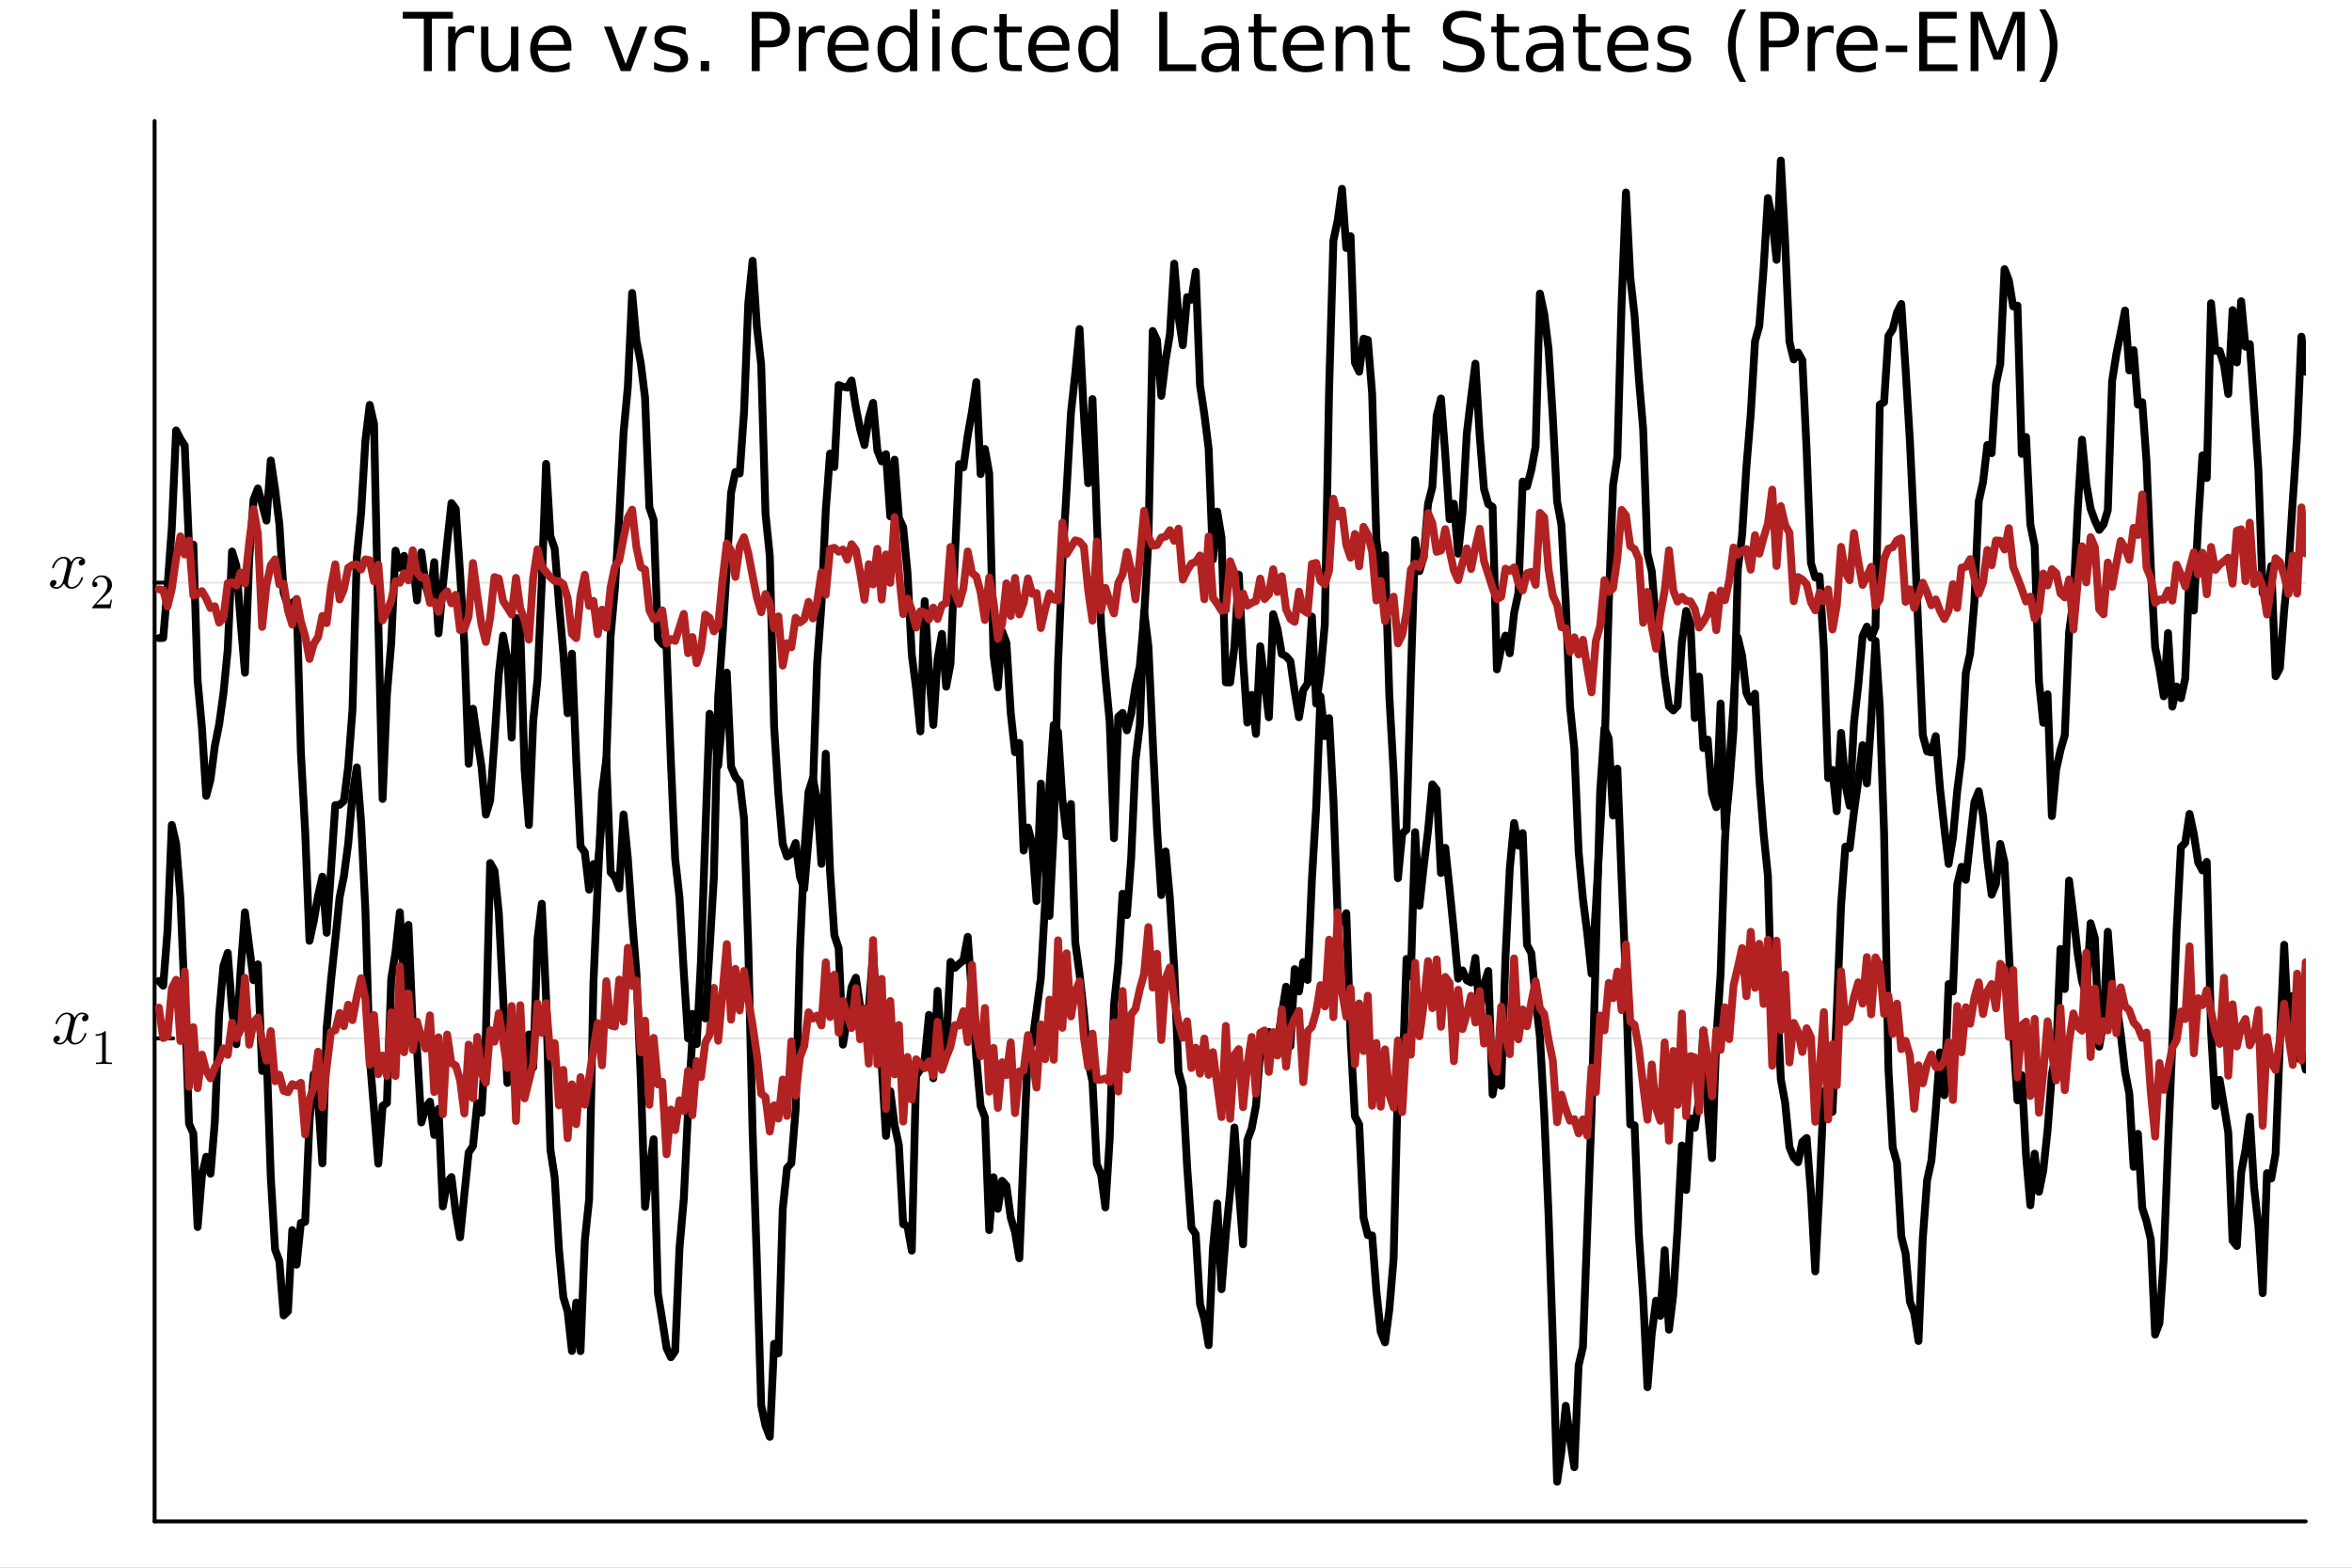 <?xml version="1.0" encoding="utf-8"?>
<svg xmlns="http://www.w3.org/2000/svg" xmlns:xlink="http://www.w3.org/1999/xlink" width="600" height="400" viewBox="0 0 2400 1600">
<rect x="0" y="0" width="2400" height="1600" fill="#808080" stroke="none"/>
<defs>
  <clipPath id="clip300">
    <rect x="0" y="0" width="2400" height="1600"/>
  </clipPath>
</defs>
<path clip-path="url(#clip300)" d="M0 1600 L2400 1600 L2400 0 L0 0  Z" fill="#ffffff" fill-rule="evenodd" fill-opacity="1"/>
<defs>
  <clipPath id="clip301">
    <rect x="480" y="0" width="1681" height="1600"/>
  </clipPath>
</defs>
<path clip-path="url(#clip300)" d="M157.754 1552.76 L2352.76 1552.76 L2352.76 123.472 L157.754 123.472  Z" fill="#ffffff" fill-rule="evenodd" fill-opacity="1"/>
<defs>
  <clipPath id="clip302">
    <rect x="157" y="123" width="2196" height="1430"/>
  </clipPath>
</defs>
<polyline clip-path="url(#clip302)" style="stroke:#000000; stroke-linecap:round; stroke-linejoin:round; stroke-width:2; stroke-opacity:0.1; fill:none" points="157.754,1059.85 2352.76,1059.85 "/>
<polyline clip-path="url(#clip302)" style="stroke:#000000; stroke-linecap:round; stroke-linejoin:round; stroke-width:2; stroke-opacity:0.1; fill:none" points="157.754,594.692 2352.76,594.692 "/>
<polyline clip-path="url(#clip300)" style="stroke:#000000; stroke-linecap:round; stroke-linejoin:round; stroke-width:4; stroke-opacity:1; fill:none" points="157.754,1552.76 2352.76,1552.76 "/>
<polyline clip-path="url(#clip300)" style="stroke:#000000; stroke-linecap:round; stroke-linejoin:round; stroke-width:4; stroke-opacity:1; fill:none" points="157.754,1552.76 157.754,123.472 "/>
<polyline clip-path="url(#clip300)" style="stroke:#000000; stroke-linecap:round; stroke-linejoin:round; stroke-width:4; stroke-opacity:1; fill:none" points="157.754,1059.85 176.651,1059.85 "/>
<polyline clip-path="url(#clip300)" style="stroke:#000000; stroke-linecap:round; stroke-linejoin:round; stroke-width:4; stroke-opacity:1; fill:none" points="157.754,594.692 176.651,594.692 "/>
<path clip-path="url(#clip300)" d="M90.285 1038.17 Q90.285 1040.14 89.055 1041.26 Q87.825 1042.35 86.42 1042.35 Q85.085 1042.35 84.382 1041.58 Q83.68 1040.8 83.68 1039.82 Q83.68 1038.48 84.663 1037.32 Q85.647 1036.16 87.123 1035.92 Q85.682 1035.01 83.539 1035.01 Q82.134 1035.01 80.904 1035.74 Q79.71 1036.48 78.972 1037.43 Q78.269 1038.38 77.637 1039.75 Q77.039 1041.08 76.793 1041.89 Q76.583 1042.66 76.407 1043.51 L73.948 1053.35 Q72.753 1058.02 72.753 1059.67 Q72.753 1061.71 73.737 1063.08 Q74.721 1064.41 76.688 1064.41 Q77.461 1064.41 78.339 1064.2 Q79.218 1063.96 80.342 1063.32 Q81.501 1062.66 82.52 1061.67 Q83.574 1060.65 84.593 1058.93 Q85.612 1057.21 86.279 1055 Q86.49 1054.22 87.193 1054.22 Q88.071 1054.22 88.071 1054.93 Q88.071 1055.52 87.579 1056.79 Q87.123 1058.02 86.104 1059.63 Q85.12 1061.22 83.82 1062.66 Q82.52 1064.06 80.588 1065.04 Q78.656 1066.03 76.547 1066.03 Q73.526 1066.03 71.523 1064.41 Q69.521 1062.8 68.783 1060.55 Q68.607 1060.86 68.361 1061.29 Q68.115 1061.71 67.378 1062.66 Q66.675 1063.57 65.867 1064.27 Q65.059 1064.94 63.794 1065.47 Q62.564 1066.03 61.229 1066.03 Q59.543 1066.03 58.032 1065.54 Q56.556 1065.04 55.502 1063.92 Q54.448 1062.8 54.448 1061.25 Q54.448 1059.53 55.608 1058.33 Q56.802 1057.1 58.419 1057.1 Q59.437 1057.1 60.245 1057.7 Q61.089 1058.3 61.089 1059.6 Q61.089 1061.04 60.105 1062.13 Q59.121 1063.22 57.716 1063.5 Q59.156 1064.41 61.299 1064.41 Q63.618 1064.41 65.445 1062.37 Q67.272 1060.34 68.15 1056.93 Q70.329 1048.74 71.172 1045.09 Q72.015 1041.4 72.015 1039.82 Q72.015 1038.34 71.629 1037.32 Q71.242 1036.31 70.575 1035.85 Q69.942 1035.36 69.345 1035.18 Q68.783 1035.01 68.15 1035.01 Q67.097 1035.01 65.902 1035.43 Q64.743 1035.85 63.337 1036.83 Q61.967 1037.78 60.667 1039.75 Q59.367 1041.72 58.489 1044.42 Q58.313 1045.23 57.54 1045.23 Q56.697 1045.19 56.697 1044.49 Q56.697 1043.89 57.154 1042.66 Q57.645 1041.4 58.629 1039.82 Q59.648 1038.24 60.948 1036.83 Q62.283 1035.39 64.216 1034.41 Q66.183 1033.42 68.291 1033.42 Q69.24 1033.42 70.153 1033.64 Q71.102 1033.81 72.226 1034.34 Q73.385 1034.87 74.404 1036.02 Q75.423 1037.18 76.056 1038.87 Q76.477 1038.06 77.039 1037.29 Q77.637 1036.52 78.55 1035.57 Q79.499 1034.58 80.799 1034.02 Q82.134 1033.42 83.609 1033.42 Q85.05 1033.42 86.455 1033.81 Q87.861 1034.16 89.055 1035.32 Q90.285 1036.45 90.285 1038.17 Z" fill="#000000" fill-rule="nonzero" fill-opacity="1" /><path clip-path="url(#clip300)" d="M97.613 1057.2 L97.613 1055.63 Q103.663 1055.63 106.786 1052.41 Q107.647 1052.41 107.794 1052.61 Q107.942 1052.8 107.942 1053.71 L107.942 1081.97 Q107.942 1083.47 108.68 1083.94 Q109.418 1084.4 112.639 1084.4 L114.238 1084.4 L114.238 1085.95 Q112.467 1085.81 106.073 1085.81 Q99.679 1085.81 97.933 1085.95 L97.933 1084.4 L99.531 1084.4 Q102.704 1084.4 103.466 1083.96 Q104.228 1083.49 104.228 1081.97 L104.228 1055.88 Q101.597 1057.2 97.613 1057.2 Z" fill="#000000" fill-rule="nonzero" fill-opacity="1" /><path clip-path="url(#clip300)" d="M86.829 573.014 Q86.829 574.982 85.599 576.106 Q84.369 577.195 82.964 577.195 Q81.629 577.195 80.926 576.422 Q80.223 575.649 80.223 574.665 Q80.223 573.33 81.207 572.171 Q82.191 571.012 83.666 570.766 Q82.226 569.852 80.083 569.852 Q78.677 569.852 77.448 570.59 Q76.253 571.328 75.515 572.276 Q74.813 573.225 74.18 574.595 Q73.583 575.93 73.337 576.738 Q73.126 577.511 72.951 578.355 L70.491 588.192 Q69.297 592.865 69.297 594.516 Q69.297 596.554 70.281 597.924 Q71.264 599.259 73.232 599.259 Q74.005 599.259 74.883 599.048 Q75.761 598.802 76.886 598.17 Q78.045 597.502 79.064 596.519 Q80.118 595.5 81.137 593.778 Q82.156 592.057 82.823 589.843 Q83.034 589.07 83.737 589.07 Q84.615 589.07 84.615 589.773 Q84.615 590.37 84.123 591.635 Q83.666 592.865 82.648 594.481 Q81.664 596.062 80.364 597.502 Q79.064 598.908 77.132 599.891 Q75.199 600.875 73.091 600.875 Q70.07 600.875 68.067 599.259 Q66.064 597.643 65.327 595.394 Q65.151 595.711 64.905 596.132 Q64.659 596.554 63.921 597.502 Q63.219 598.416 62.411 599.119 Q61.602 599.786 60.338 600.313 Q59.108 600.875 57.773 600.875 Q56.087 600.875 54.576 600.383 Q53.1 599.891 52.046 598.767 Q50.992 597.643 50.992 596.097 Q50.992 594.375 52.151 593.181 Q53.346 591.951 54.962 591.951 Q55.981 591.951 56.789 592.549 Q57.632 593.146 57.632 594.446 Q57.632 595.886 56.649 596.975 Q55.665 598.064 54.26 598.346 Q55.7 599.259 57.843 599.259 Q60.162 599.259 61.989 597.221 Q63.816 595.184 64.694 591.776 Q66.873 583.589 67.716 579.936 Q68.559 576.246 68.559 574.665 Q68.559 573.19 68.172 572.171 Q67.786 571.152 67.118 570.695 Q66.486 570.203 65.889 570.028 Q65.327 569.852 64.694 569.852 Q63.64 569.852 62.446 570.274 Q61.286 570.695 59.881 571.679 Q58.511 572.628 57.211 574.595 Q55.911 576.563 55.032 579.268 Q54.857 580.076 54.084 580.076 Q53.241 580.041 53.241 579.338 Q53.241 578.741 53.697 577.511 Q54.189 576.246 55.173 574.665 Q56.192 573.084 57.492 571.679 Q58.827 570.239 60.759 569.255 Q62.727 568.271 64.835 568.271 Q65.783 568.271 66.697 568.482 Q67.645 568.658 68.77 569.185 Q69.929 569.712 70.948 570.871 Q71.967 572.03 72.599 573.717 Q73.021 572.909 73.583 572.136 Q74.18 571.363 75.094 570.414 Q76.042 569.431 77.342 568.868 Q78.677 568.271 80.153 568.271 Q81.594 568.271 82.999 568.658 Q84.404 569.009 85.599 570.168 Q86.829 571.293 86.829 573.014 Z" fill="#000000" fill-rule="nonzero" fill-opacity="1" /><path clip-path="url(#clip300)" d="M94.156 620.801 Q94.156 619.891 94.23 619.62 Q94.329 619.35 94.722 618.932 L104.387 608.16 Q109.675 602.208 109.675 597.019 Q109.675 593.65 107.904 591.239 Q106.158 588.829 102.936 588.829 Q100.723 588.829 98.854 590.182 Q96.985 591.535 96.124 593.945 Q96.272 593.895 96.788 593.895 Q98.042 593.895 98.731 594.682 Q99.444 595.469 99.444 596.527 Q99.444 597.88 98.559 598.544 Q97.698 599.183 96.837 599.183 Q96.493 599.183 96.026 599.109 Q95.583 599.036 94.87 598.347 Q94.156 597.634 94.156 596.379 Q94.156 592.863 96.813 590.059 Q99.493 587.255 103.576 587.255 Q108.199 587.255 111.224 590.01 Q114.274 592.74 114.274 597.019 Q114.274 598.519 113.807 599.896 Q113.364 601.249 112.749 602.306 Q112.159 603.364 110.536 605.061 Q108.913 606.758 107.609 607.963 Q106.306 609.168 103.379 611.726 L98.042 616.915 L107.117 616.915 Q111.544 616.915 111.888 616.522 Q112.38 615.808 112.995 612.046 L114.274 612.046 L112.848 620.801 L94.156 620.801 Z" fill="#000000" fill-rule="nonzero" fill-opacity="1" /><path clip-path="url(#clip300)" d="M411.026 12.096 L462.189 12.096 L462.189 18.983 L440.719 18.983 L440.719 72.576 L432.496 72.576 L432.496 18.983 L411.026 18.983 L411.026 12.096 Z" fill="#000000" fill-rule="nonzero" fill-opacity="1" /><path clip-path="url(#clip300)" d="M483.861 34.173 Q482.606 33.444 481.107 33.12 Q479.648 32.756 477.866 32.756 Q471.547 32.756 468.144 36.888 Q464.782 40.979 464.782 48.676 L464.782 72.576 L457.287 72.576 L457.287 27.206 L464.782 27.206 L464.782 34.254 Q467.131 30.122 470.898 28.138 Q474.666 26.112 480.054 26.112 Q480.823 26.112 481.755 26.234 Q482.687 26.315 483.821 26.517 L483.861 34.173 Z" fill="#000000" fill-rule="nonzero" fill-opacity="1" /><path clip-path="url(#clip300)" d="M490.91 54.671 L490.91 27.206 L498.364 27.206 L498.364 54.387 Q498.364 60.828 500.875 64.069 Q503.387 67.269 508.41 67.269 Q514.446 67.269 517.929 63.421 Q521.454 59.573 521.454 52.929 L521.454 27.206 L528.907 27.206 L528.907 72.576 L521.454 72.576 L521.454 65.608 Q518.74 69.74 515.134 71.766 Q511.57 73.751 506.83 73.751 Q499.012 73.751 494.961 68.89 Q490.91 64.029 490.91 54.671 M509.666 26.112 L509.666 26.112 Z" fill="#000000" fill-rule="nonzero" fill-opacity="1" /><path clip-path="url(#clip300)" d="M583.068 48.028 L583.068 51.673 L548.797 51.673 Q549.283 59.37 553.415 63.421 Q557.588 67.431 565.001 67.431 Q569.295 67.431 573.305 66.378 Q577.356 65.325 581.326 63.218 L581.326 70.267 Q577.316 71.968 573.103 72.86 Q568.89 73.751 564.555 73.751 Q553.699 73.751 547.339 67.431 Q541.02 61.112 541.02 50.337 Q541.02 39.197 547.015 32.675 Q553.051 26.112 563.259 26.112 Q572.414 26.112 577.721 32.026 Q583.068 37.9 583.068 48.028 M575.614 45.84 Q575.533 39.723 572.171 36.077 Q568.849 32.431 563.34 32.431 Q557.102 32.431 553.334 35.956 Q549.608 39.48 549.04 45.88 L575.614 45.84 Z" fill="#000000" fill-rule="nonzero" fill-opacity="1" /><path clip-path="url(#clip300)" d="M616.326 27.206 L624.225 27.206 L638.403 65.284 L652.582 27.206 L660.481 27.206 L643.467 72.576 L633.34 72.576 L616.326 27.206 Z" fill="#000000" fill-rule="nonzero" fill-opacity="1" /><path clip-path="url(#clip300)" d="M699.694 28.543 L699.694 35.591 Q696.534 33.971 693.131 33.161 Q689.728 32.35 686.082 32.35 Q680.533 32.35 677.738 34.052 Q674.983 35.753 674.983 39.156 Q674.983 41.749 676.968 43.248 Q678.953 44.706 684.948 46.043 L687.5 46.61 Q695.44 48.311 698.762 51.43 Q702.124 54.509 702.124 60.059 Q702.124 66.378 697.101 70.064 Q692.118 73.751 683.368 73.751 Q679.723 73.751 675.753 73.022 Q671.823 72.333 667.448 70.915 L667.448 63.218 Q671.58 65.365 675.591 66.459 Q679.601 67.512 683.53 67.512 Q688.797 67.512 691.632 65.73 Q694.468 63.907 694.468 60.626 Q694.468 57.588 692.402 55.967 Q690.376 54.347 683.449 52.848 L680.857 52.24 Q673.93 50.782 670.851 47.785 Q667.772 44.746 667.772 39.48 Q667.772 33.08 672.309 29.596 Q676.846 26.112 685.191 26.112 Q689.323 26.112 692.969 26.72 Q696.615 27.327 699.694 28.543 Z" fill="#000000" fill-rule="nonzero" fill-opacity="1" /><path clip-path="url(#clip300)" d="M715.046 62.287 L723.594 62.287 L723.594 72.576 L715.046 72.576 L715.046 62.287 Z" fill="#000000" fill-rule="nonzero" fill-opacity="1" /><path clip-path="url(#clip300)" d="M775.243 18.82 L775.243 41.546 L785.532 41.546 Q791.244 41.546 794.363 38.589 Q797.482 35.632 797.482 30.163 Q797.482 24.735 794.363 21.778 Q791.244 18.82 785.532 18.82 L775.243 18.82 M767.06 12.096 L785.532 12.096 Q795.7 12.096 800.885 16.714 Q806.111 21.292 806.111 30.163 Q806.111 39.115 800.885 43.693 Q795.7 48.271 785.532 48.271 L775.243 48.271 L775.243 72.576 L767.06 72.576 L767.06 12.096 Z" fill="#000000" fill-rule="nonzero" fill-opacity="1" /><path clip-path="url(#clip300)" d="M841.597 34.173 Q840.341 33.444 838.842 33.12 Q837.384 32.756 835.601 32.756 Q829.282 32.756 825.879 36.888 Q822.517 40.979 822.517 48.676 L822.517 72.576 L815.023 72.576 L815.023 27.206 L822.517 27.206 L822.517 34.254 Q824.866 30.122 828.634 28.138 Q832.401 26.112 837.789 26.112 Q838.559 26.112 839.49 26.234 Q840.422 26.315 841.556 26.517 L841.597 34.173 Z" fill="#000000" fill-rule="nonzero" fill-opacity="1" /><path clip-path="url(#clip300)" d="M886.4 48.028 L886.4 51.673 L852.129 51.673 Q852.615 59.37 856.747 63.421 Q860.92 67.431 868.333 67.431 Q872.627 67.431 876.637 66.378 Q880.688 65.325 884.658 63.218 L884.658 70.267 Q880.647 71.968 876.434 72.86 Q872.222 73.751 867.887 73.751 Q857.031 73.751 850.671 67.431 Q844.351 61.112 844.351 50.337 Q844.351 39.197 850.347 32.675 Q856.383 26.112 866.591 26.112 Q875.746 26.112 881.053 32.026 Q886.4 37.9 886.4 48.028 M878.946 45.84 Q878.865 39.723 875.503 36.077 Q872.181 32.431 866.672 32.431 Q860.433 32.431 856.666 35.956 Q852.939 39.48 852.372 45.88 L878.946 45.84 Z" fill="#000000" fill-rule="nonzero" fill-opacity="1" /><path clip-path="url(#clip300)" d="M928.489 34.092 L928.489 9.544 L935.942 9.544 L935.942 72.576 L928.489 72.576 L928.489 65.77 Q926.139 69.821 922.534 71.806 Q918.969 73.751 913.946 73.751 Q905.723 73.751 900.537 67.188 Q895.393 60.626 895.393 49.931 Q895.393 39.237 900.537 32.675 Q905.723 26.112 913.946 26.112 Q918.969 26.112 922.534 28.097 Q926.139 30.041 928.489 34.092 M903.089 49.931 Q903.089 58.155 906.452 62.854 Q909.854 67.512 915.769 67.512 Q921.683 67.512 925.086 62.854 Q928.489 58.155 928.489 49.931 Q928.489 41.708 925.086 37.05 Q921.683 32.35 915.769 32.35 Q909.854 32.35 906.452 37.05 Q903.089 41.708 903.089 49.931 Z" fill="#000000" fill-rule="nonzero" fill-opacity="1" /><path clip-path="url(#clip300)" d="M951.295 27.206 L958.749 27.206 L958.749 72.576 L951.295 72.576 L951.295 27.206 M951.295 9.544 L958.749 9.544 L958.749 18.983 L951.295 18.983 L951.295 9.544 Z" fill="#000000" fill-rule="nonzero" fill-opacity="1" /><path clip-path="url(#clip300)" d="M1007 28.948 L1007 35.915 Q1003.84 34.173 1000.64 33.323 Q997.476 32.431 994.235 32.431 Q986.984 32.431 982.973 37.05 Q978.963 41.627 978.963 49.931 Q978.963 58.236 982.973 62.854 Q986.984 67.431 994.235 67.431 Q997.476 67.431 1000.64 66.581 Q1003.84 65.689 1007 63.948 L1007 70.834 Q1003.88 72.292 1000.51 73.022 Q997.192 73.751 993.425 73.751 Q983.176 73.751 977.14 67.31 Q971.104 60.869 971.104 49.931 Q971.104 38.832 977.18 32.472 Q983.297 26.112 993.911 26.112 Q997.354 26.112 1000.64 26.841 Q1003.92 27.53 1007 28.948 Z" fill="#000000" fill-rule="nonzero" fill-opacity="1" /><path clip-path="url(#clip300)" d="M1027.33 14.324 L1027.33 27.206 L1042.68 27.206 L1042.68 32.999 L1027.33 32.999 L1027.33 57.628 Q1027.33 63.178 1028.83 64.758 Q1030.37 66.338 1035.03 66.338 L1042.68 66.338 L1042.68 72.576 L1035.03 72.576 Q1026.4 72.576 1023.12 69.376 Q1019.84 66.135 1019.84 57.628 L1019.84 32.999 L1014.37 32.999 L1014.37 27.206 L1019.84 27.206 L1019.84 14.324 L1027.33 14.324 Z" fill="#000000" fill-rule="nonzero" fill-opacity="1" /><path clip-path="url(#clip300)" d="M1091.29 48.028 L1091.29 51.673 L1057.02 51.673 Q1057.51 59.37 1061.64 63.421 Q1065.81 67.431 1073.23 67.431 Q1077.52 67.431 1081.53 66.378 Q1085.58 65.325 1089.55 63.218 L1089.55 70.267 Q1085.54 71.968 1081.33 72.86 Q1077.12 73.751 1072.78 73.751 Q1061.93 73.751 1055.57 67.431 Q1049.25 61.112 1049.25 50.337 Q1049.25 39.197 1055.24 32.675 Q1061.28 26.112 1071.49 26.112 Q1080.64 26.112 1085.95 32.026 Q1091.29 37.9 1091.29 48.028 M1083.84 45.84 Q1083.76 39.723 1080.4 36.077 Q1077.08 32.431 1071.57 32.431 Q1065.33 32.431 1061.56 35.956 Q1057.83 39.48 1057.27 45.88 L1083.84 45.84 Z" fill="#000000" fill-rule="nonzero" fill-opacity="1" /><path clip-path="url(#clip300)" d="M1133.38 34.092 L1133.38 9.544 L1140.84 9.544 L1140.84 72.576 L1133.38 72.576 L1133.38 65.77 Q1131.03 69.821 1127.43 71.806 Q1123.86 73.751 1118.84 73.751 Q1110.62 73.751 1105.43 67.188 Q1100.29 60.626 1100.29 49.931 Q1100.29 39.237 1105.43 32.675 Q1110.62 26.112 1118.84 26.112 Q1123.86 26.112 1127.43 28.097 Q1131.03 30.041 1133.38 34.092 M1107.98 49.931 Q1107.98 58.155 1111.35 62.854 Q1114.75 67.512 1120.66 67.512 Q1126.58 67.512 1129.98 62.854 Q1133.38 58.155 1133.38 49.931 Q1133.38 41.708 1129.98 37.05 Q1126.58 32.35 1120.66 32.35 Q1114.75 32.35 1111.35 37.05 Q1107.98 41.708 1107.98 49.931 Z" fill="#000000" fill-rule="nonzero" fill-opacity="1" /><path clip-path="url(#clip300)" d="M1182.89 12.096 L1191.07 12.096 L1191.07 65.689 L1220.52 65.689 L1220.52 72.576 L1182.89 72.576 L1182.89 12.096 Z" fill="#000000" fill-rule="nonzero" fill-opacity="1" /><path clip-path="url(#clip300)" d="M1249.4 49.769 Q1240.37 49.769 1236.88 51.835 Q1233.4 53.901 1233.4 58.884 Q1233.4 62.854 1235.99 65.203 Q1238.63 67.512 1243.12 67.512 Q1249.32 67.512 1253.05 63.137 Q1256.81 58.722 1256.81 51.43 L1256.81 49.769 L1249.4 49.769 M1264.27 46.691 L1264.27 72.576 L1256.81 72.576 L1256.81 65.689 Q1254.26 69.821 1250.45 71.806 Q1246.65 73.751 1241.14 73.751 Q1234.17 73.751 1230.04 69.862 Q1225.95 65.933 1225.95 59.37 Q1225.95 51.714 1231.05 47.825 Q1236.2 43.936 1246.36 43.936 L1256.81 43.936 L1256.81 43.207 Q1256.81 38.062 1253.41 35.267 Q1250.05 32.431 1243.93 32.431 Q1240.04 32.431 1236.36 33.363 Q1232.67 34.295 1229.27 36.158 L1229.27 29.272 Q1233.36 27.692 1237.21 26.922 Q1241.06 26.112 1244.7 26.112 Q1254.55 26.112 1259.41 31.216 Q1264.27 36.32 1264.27 46.691 Z" fill="#000000" fill-rule="nonzero" fill-opacity="1" /><path clip-path="url(#clip300)" d="M1286.99 14.324 L1286.99 27.206 L1302.35 27.206 L1302.35 32.999 L1286.99 32.999 L1286.99 57.628 Q1286.99 63.178 1288.49 64.758 Q1290.03 66.338 1294.69 66.338 L1302.35 66.338 L1302.35 72.576 L1294.69 72.576 Q1286.06 72.576 1282.78 69.376 Q1279.5 66.135 1279.5 57.628 L1279.5 32.999 L1274.03 32.999 L1274.03 27.206 L1279.5 27.206 L1279.5 14.324 L1286.99 14.324 Z" fill="#000000" fill-rule="nonzero" fill-opacity="1" /><path clip-path="url(#clip300)" d="M1350.96 48.028 L1350.96 51.673 L1316.69 51.673 Q1317.17 59.37 1321.3 63.421 Q1325.48 67.431 1332.89 67.431 Q1337.18 67.431 1341.19 66.378 Q1345.25 65.325 1349.22 63.218 L1349.22 70.267 Q1345.21 71.968 1340.99 72.86 Q1336.78 73.751 1332.44 73.751 Q1321.59 73.751 1315.23 67.431 Q1308.91 61.112 1308.91 50.337 Q1308.91 39.197 1314.9 32.675 Q1320.94 26.112 1331.15 26.112 Q1340.3 26.112 1345.61 32.026 Q1350.96 37.9 1350.96 48.028 M1343.5 45.84 Q1343.42 39.723 1340.06 36.077 Q1336.74 32.431 1331.23 32.431 Q1324.99 32.431 1321.22 35.956 Q1317.5 39.48 1316.93 45.88 L1343.5 45.84 Z" fill="#000000" fill-rule="nonzero" fill-opacity="1" /><path clip-path="url(#clip300)" d="M1400.91 45.192 L1400.91 72.576 L1393.45 72.576 L1393.45 45.435 Q1393.45 38.994 1390.94 35.794 Q1388.43 32.594 1383.41 32.594 Q1377.37 32.594 1373.89 36.442 Q1370.4 40.29 1370.4 46.934 L1370.4 72.576 L1362.91 72.576 L1362.91 27.206 L1370.4 27.206 L1370.4 34.254 Q1373.08 30.163 1376.68 28.138 Q1380.33 26.112 1385.07 26.112 Q1392.88 26.112 1396.89 30.973 Q1400.91 35.794 1400.91 45.192 Z" fill="#000000" fill-rule="nonzero" fill-opacity="1" /><path clip-path="url(#clip300)" d="M1423.14 14.324 L1423.14 27.206 L1438.5 27.206 L1438.5 32.999 L1423.14 32.999 L1423.14 57.628 Q1423.14 63.178 1424.64 64.758 Q1426.18 66.338 1430.84 66.338 L1438.5 66.338 L1438.5 72.576 L1430.84 72.576 Q1422.21 72.576 1418.93 69.376 Q1415.65 66.135 1415.65 57.628 L1415.65 32.999 L1410.18 32.999 L1410.18 27.206 L1415.65 27.206 L1415.65 14.324 L1423.14 14.324 Z" fill="#000000" fill-rule="nonzero" fill-opacity="1" /><path clip-path="url(#clip300)" d="M1511.25 14.081 L1511.25 22.061 Q1506.59 19.833 1502.46 18.739 Q1498.33 17.646 1494.48 17.646 Q1487.8 17.646 1484.15 20.238 Q1480.55 22.831 1480.55 27.611 Q1480.55 31.621 1482.94 33.687 Q1485.37 35.713 1492.09 36.969 L1497.03 37.981 Q1506.19 39.723 1510.52 44.139 Q1514.9 48.514 1514.9 55.886 Q1514.9 64.677 1508.98 69.214 Q1503.11 73.751 1491.73 73.751 Q1487.43 73.751 1482.57 72.778 Q1477.75 71.806 1472.57 69.902 L1472.57 61.477 Q1477.55 64.272 1482.33 65.689 Q1487.11 67.107 1491.73 67.107 Q1498.73 67.107 1502.54 64.353 Q1506.35 61.598 1506.35 56.494 Q1506.35 52.038 1503.6 49.526 Q1500.88 47.015 1494.64 45.759 L1489.66 44.787 Q1480.51 42.964 1476.41 39.075 Q1472.32 35.186 1472.32 28.259 Q1472.32 20.238 1477.95 15.62 Q1483.62 11.002 1493.55 11.002 Q1497.8 11.002 1502.22 11.772 Q1506.63 12.542 1511.25 14.081 Z" fill="#000000" fill-rule="nonzero" fill-opacity="1" /><path clip-path="url(#clip300)" d="M1534.71 14.324 L1534.71 27.206 L1550.06 27.206 L1550.06 32.999 L1534.71 32.999 L1534.71 57.628 Q1534.71 63.178 1536.21 64.758 Q1537.74 66.338 1542.4 66.338 L1550.06 66.338 L1550.06 72.576 L1542.4 72.576 Q1533.77 72.576 1530.49 69.376 Q1527.21 66.135 1527.21 57.628 L1527.21 32.999 L1521.74 32.999 L1521.74 27.206 L1527.21 27.206 L1527.21 14.324 L1534.71 14.324 Z" fill="#000000" fill-rule="nonzero" fill-opacity="1" /><path clip-path="url(#clip300)" d="M1580.48 49.769 Q1571.45 49.769 1567.96 51.835 Q1564.48 53.901 1564.48 58.884 Q1564.48 62.854 1567.07 65.203 Q1569.71 67.512 1574.2 67.512 Q1580.4 67.512 1584.13 63.137 Q1587.89 58.722 1587.89 51.43 L1587.89 49.769 L1580.48 49.769 M1595.35 46.691 L1595.35 72.576 L1587.89 72.576 L1587.89 65.689 Q1585.34 69.821 1581.53 71.806 Q1577.73 73.751 1572.22 73.751 Q1565.25 73.751 1561.12 69.862 Q1557.03 65.933 1557.03 59.37 Q1557.03 51.714 1562.13 47.825 Q1567.28 43.936 1577.44 43.936 L1587.89 43.936 L1587.89 43.207 Q1587.89 38.062 1584.49 35.267 Q1581.13 32.431 1575.01 32.431 Q1571.12 32.431 1567.44 33.363 Q1563.75 34.295 1560.35 36.158 L1560.35 29.272 Q1564.44 27.692 1568.29 26.922 Q1572.14 26.112 1575.78 26.112 Q1585.63 26.112 1590.49 31.216 Q1595.35 36.32 1595.35 46.691 Z" fill="#000000" fill-rule="nonzero" fill-opacity="1" /><path clip-path="url(#clip300)" d="M1618.07 14.324 L1618.07 27.206 L1633.43 27.206 L1633.43 32.999 L1618.07 32.999 L1618.07 57.628 Q1618.07 63.178 1619.57 64.758 Q1621.11 66.338 1625.77 66.338 L1633.43 66.338 L1633.43 72.576 L1625.77 72.576 Q1617.14 72.576 1613.86 69.376 Q1610.58 66.135 1610.58 57.628 L1610.58 32.999 L1605.11 32.999 L1605.11 27.206 L1610.58 27.206 L1610.58 14.324 L1618.07 14.324 Z" fill="#000000" fill-rule="nonzero" fill-opacity="1" /><path clip-path="url(#clip300)" d="M1682.04 48.028 L1682.04 51.673 L1647.77 51.673 Q1648.25 59.37 1652.39 63.421 Q1656.56 67.431 1663.97 67.431 Q1668.26 67.431 1672.28 66.378 Q1676.33 65.325 1680.3 63.218 L1680.3 70.267 Q1676.29 71.968 1672.07 72.86 Q1667.86 73.751 1663.53 73.751 Q1652.67 73.751 1646.31 67.431 Q1639.99 61.112 1639.99 50.337 Q1639.99 39.197 1645.98 32.675 Q1652.02 26.112 1662.23 26.112 Q1671.38 26.112 1676.69 32.026 Q1682.04 37.9 1682.04 48.028 M1674.58 45.84 Q1674.5 39.723 1671.14 36.077 Q1667.82 32.431 1662.31 32.431 Q1656.07 32.431 1652.3 35.956 Q1648.58 39.48 1648.01 45.88 L1674.58 45.84 Z" fill="#000000" fill-rule="nonzero" fill-opacity="1" /><path clip-path="url(#clip300)" d="M1723.19 28.543 L1723.19 35.591 Q1720.04 33.971 1716.63 33.161 Q1713.23 32.35 1709.58 32.35 Q1704.03 32.35 1701.24 34.052 Q1698.48 35.753 1698.48 39.156 Q1698.48 41.749 1700.47 43.248 Q1702.45 44.706 1708.45 46.043 L1711 46.61 Q1718.94 48.311 1722.26 51.43 Q1725.63 54.509 1725.63 60.059 Q1725.63 66.378 1720.6 70.064 Q1715.62 73.751 1706.87 73.751 Q1703.22 73.751 1699.25 73.022 Q1695.32 72.333 1690.95 70.915 L1690.95 63.218 Q1695.08 65.365 1699.09 66.459 Q1703.1 67.512 1707.03 67.512 Q1712.3 67.512 1715.13 65.73 Q1717.97 63.907 1717.97 60.626 Q1717.97 57.588 1715.9 55.967 Q1713.88 54.347 1706.95 52.848 L1704.36 52.24 Q1697.43 50.782 1694.35 47.785 Q1691.27 44.746 1691.27 39.48 Q1691.27 33.08 1695.81 29.596 Q1700.35 26.112 1708.69 26.112 Q1712.82 26.112 1716.47 26.72 Q1720.12 27.327 1723.19 28.543 Z" fill="#000000" fill-rule="nonzero" fill-opacity="1" /><path clip-path="url(#clip300)" d="M1781.77 9.625 Q1776.34 18.942 1773.71 28.057 Q1771.08 37.171 1771.08 46.529 Q1771.08 55.886 1773.71 65.082 Q1776.38 74.237 1781.77 83.513 L1775.29 83.513 Q1769.21 73.994 1766.18 64.798 Q1763.18 55.603 1763.18 46.529 Q1763.18 37.495 1766.18 28.34 Q1769.17 19.185 1775.29 9.625 L1781.77 9.625 Z" fill="#000000" fill-rule="nonzero" fill-opacity="1" /><path clip-path="url(#clip300)" d="M1804.74 18.82 L1804.74 41.546 L1815.03 41.546 Q1820.74 41.546 1823.86 38.589 Q1826.98 35.632 1826.98 30.163 Q1826.98 24.735 1823.86 21.778 Q1820.74 18.82 1815.03 18.82 L1804.74 18.82 M1796.56 12.096 L1815.03 12.096 Q1825.2 12.096 1830.38 16.714 Q1835.61 21.292 1835.61 30.163 Q1835.61 39.115 1830.38 43.693 Q1825.2 48.271 1815.03 48.271 L1804.74 48.271 L1804.74 72.576 L1796.56 72.576 L1796.56 12.096 Z" fill="#000000" fill-rule="nonzero" fill-opacity="1" /><path clip-path="url(#clip300)" d="M1871.09 34.173 Q1869.84 33.444 1868.34 33.12 Q1866.88 32.756 1865.1 32.756 Q1858.78 32.756 1855.38 36.888 Q1852.01 40.979 1852.01 48.676 L1852.01 72.576 L1844.52 72.576 L1844.52 27.206 L1852.01 27.206 L1852.01 34.254 Q1854.36 30.122 1858.13 28.138 Q1861.9 26.112 1867.29 26.112 Q1868.06 26.112 1868.99 26.234 Q1869.92 26.315 1871.05 26.517 L1871.09 34.173 Z" fill="#000000" fill-rule="nonzero" fill-opacity="1" /><path clip-path="url(#clip300)" d="M1915.9 48.028 L1915.9 51.673 L1881.63 51.673 Q1882.11 59.37 1886.24 63.421 Q1890.42 67.431 1897.83 67.431 Q1902.12 67.431 1906.13 66.378 Q1910.18 65.325 1914.15 63.218 L1914.15 70.267 Q1910.14 71.968 1905.93 72.86 Q1901.72 73.751 1897.38 73.751 Q1886.53 73.751 1880.17 67.431 Q1873.85 61.112 1873.85 50.337 Q1873.85 39.197 1879.84 32.675 Q1885.88 26.112 1896.09 26.112 Q1905.24 26.112 1910.55 32.026 Q1915.9 37.9 1915.9 48.028 M1908.44 45.84 Q1908.36 39.723 1905 36.077 Q1901.68 32.431 1896.17 32.431 Q1889.93 32.431 1886.16 35.956 Q1882.44 39.48 1881.87 45.88 L1908.44 45.84 Z" fill="#000000" fill-rule="nonzero" fill-opacity="1" /><path clip-path="url(#clip300)" d="M1924.36 46.529 L1946.2 46.529 L1946.2 53.172 L1924.36 53.172 L1924.36 46.529 Z" fill="#000000" fill-rule="nonzero" fill-opacity="1" /><path clip-path="url(#clip300)" d="M1958.39 12.096 L1996.63 12.096 L1996.63 18.983 L1966.57 18.983 L1966.57 36.888 L1995.38 36.888 L1995.38 43.774 L1966.57 43.774 L1966.57 65.689 L1997.36 65.689 L1997.36 72.576 L1958.39 72.576 L1958.39 12.096 Z" fill="#000000" fill-rule="nonzero" fill-opacity="1" /><path clip-path="url(#clip300)" d="M2010.81 12.096 L2023 12.096 L2038.44 53.253 L2053.95 12.096 L2066.14 12.096 L2066.14 72.576 L2058.16 72.576 L2058.16 19.469 L2042.57 60.95 L2034.34 60.95 L2018.75 19.469 L2018.75 72.576 L2010.81 72.576 L2010.81 12.096 Z" fill="#000000" fill-rule="nonzero" fill-opacity="1" /><path clip-path="url(#clip300)" d="M2080.89 9.625 L2087.37 9.625 Q2093.45 19.185 2096.45 28.34 Q2099.48 37.495 2099.48 46.529 Q2099.48 55.603 2096.45 64.798 Q2093.45 73.994 2087.37 83.513 L2080.89 83.513 Q2086.28 74.237 2088.91 65.082 Q2091.58 55.886 2091.58 46.529 Q2091.58 37.171 2088.91 28.057 Q2086.28 18.942 2080.89 9.625 Z" fill="#000000" fill-rule="nonzero" fill-opacity="1" /><polyline clip-path="url(#clip302)" style="stroke:#000000; stroke-linecap:round; stroke-linejoin:round; stroke-width:8; stroke-opacity:1; fill:none" points="162.144,1001.14 166.534,1006 170.924,949.866 175.314,841.956 179.704,861.087 184.094,916.415 188.484,1020.51 192.874,1146.82 197.264,1156.79 201.654,1252.36 206.044,1199.94 210.434,1180.59 214.824,1197.9 219.214,1144.85 223.604,1035.32 227.994,985.851 232.384,972.518 236.774,1030.37 241.164,1065.78 245.554,990.185 249.944,931.09 254.334,966.428 258.724,1000.42 263.114,984.218 267.504,1093.05 271.894,1070.71 276.284,1200.84 280.674,1275.2 285.064,1287.02 289.454,1342.56 293.844,1338.25 298.234,1255.52 302.624,1290.78 307.014,1248.08 311.404,1247.02 315.794,1144.01 320.184,1096.33 324.574,1121.63 328.964,1187.35 333.354,1049.22 337.744,1000.83 342.134,959.145 346.524,915.951 350.914,894.435 355.304,861.143 359.694,810.881 364.084,783.179 368.474,839.043 372.864,929.196 377.254,1079.24 381.644,1132.77 386.034,1187.64 390.424,1128.66 394.814,1125.75 399.204,999.382 403.594,971.568 407.984,931.084 412.374,1007.55 416.764,943.904 421.154,1046.87 425.544,1071.38 429.934,1145.61 434.324,1130.3 438.714,1124.37 443.104,1158.39 447.494,1131.69 451.884,1231.26 456.274,1206.66 460.664,1201.32 465.054,1237.63 469.444,1262.79 473.834,1219.07 478.224,1176.27 482.614,1169.71 487.004,1125.91 491.394,1135.65 495.784,1056.48 500.174,880.815 504.564,888.543 508.954,931.395 513.344,1016.61 517.734,1105.28 522.124,1046.3 526.514,1067.94 530.904,1089.64 535.294,1111.23 539.684,1055.78 544.074,1089.42 548.464,958.641 552.854,922.379 557.244,1018.74 561.634,1173.22 566.024,1201.85 570.414,1275.9 574.804,1323.81 579.194,1338.45 583.584,1378.8 587.974,1329.43 592.364,1378.97 596.754,1265.97 601.144,1224.03 605.534,1003.35 609.924,903.235 614.314,809.047 618.704,775.138 623.094,890.224 627.484,895.115 631.874,906.719 636.264,831.204 640.654,876.125 645.044,938.237 649.434,993.715 653.824,1100.01 658.214,1231.72 662.604,1194.57 666.994,1162.69 671.384,1320.27 675.774,1346.98 680.164,1375.9 684.554,1385.23 688.944,1378.86 693.334,1274.17 697.724,1224.16 702.114,1133.41 706.504,1058.37 710.894,1065.62 715.284,980.448 719.674,852.229 724.064,728.482 728.454,740.397 732.844,781.41 737.234,728.888 741.624,686.456 746.014,782.474 750.404,792.925 754.794,798.163 759.184,835.303 763.574,967.67 767.964,1155.33 772.354,1288.09 776.744,1434.23 781.134,1455.18 785.524,1466.46 789.914,1371.48 794.304,1381.23 798.694,1234.21 803.084,1192.09 807.474,1187.23 811.864,1132.47 816.254,970.908 820.644,870.939 825.034,808.139 829.424,794.482 833.814,816.412 838.204,881.686 842.594,769.249 846.984,888.989 851.374,954.35 855.764,967.82 860.154,1066.15 864.544,1038.64 868.934,1007.5 873.324,997.805 877.714,1027.52 882.104,1039.04 886.494,1029.99 890.884,972.004 895.274,1039.95 899.664,1086.2 904.054,1159.34 908.444,1113.65 912.834,1148.62 917.224,1168.7 921.614,1249.33 926.004,1251.36 930.394,1276.43 934.784,1098.05 939.174,1091.56 943.564,1081.07 947.954,1035.8 952.344,1100.53 956.734,1011.28 961.124,1077.08 965.515,1066.99 969.905,981.712 974.295,987.833 978.685,983.725 983.075,980.204 987.465,956.128 991.855,1017.33 996.245,1079.15 1000.63,1128.76 1005.02,1140.34 1009.41,1255.47 1013.8,1201.5 1018.19,1233.74 1022.58,1205.21 1026.97,1210.18 1031.36,1242.72 1035.75,1257.48 1040.14,1284.19 1044.53,1175.06 1048.92,1071.95 1053.31,1064.7 1057.7,1031.32 1062.09,998.284 1066.48,921.098 1070.87,801.928 1075.26,739.843 1079.65,747.063 1084.04,815.761 1088.43,853.24 1092.82,820.563 1097.21,961.734 1101.6,994.011 1105.99,1034.24 1110.38,1083.77 1114.77,1103.84 1119.16,1188.01 1123.55,1198.89 1127.94,1232.29 1132.33,1162.12 1136.72,1025.86 1141.11,983.501 1145.5,912.093 1149.89,933.98 1154.28,875.698 1158.67,776.099 1163.06,740.258 1167.45,624.179 1171.84,659.367 1176.23,755.362 1180.62,845.487 1185.01,913.509 1189.4,868.992 1193.79,917.206 1198.18,988.53 1202.57,1093.53 1206.96,1109.68 1211.35,1190.34 1215.74,1253 1220.13,1259.65 1224.52,1331.07 1228.91,1346.02 1233.3,1372.91 1237.69,1273.8 1242.08,1228.25 1246.47,1315.8 1250.86,1259.43 1255.25,1215.98 1259.64,1150.72 1264.03,1213.18 1268.42,1269.98 1272.81,1163.58 1277.2,1151.72 1281.59,1128.52 1285.98,1071.86 1290.37,1073.68 1294.76,1053.19 1299.15,1068.6 1303.54,1063.39 1307.93,1035.25 1312.32,1007.03 1316.71,1067.84 1321.1,989.065 1325.49,1011.92 1329.88,981.875 1334.27,1000.1 1338.66,897.983 1343.05,824.09 1347.44,710.664 1351.83,751.37 1356.22,732.911 1360.61,815.838 1365,936.363 1369.39,940.845 1373.78,931.991 1378.17,1058.83 1382.56,1139.35 1386.95,1147.67 1391.34,1242.81 1395.73,1260.62 1400.12,1260.9 1404.51,1318.25 1408.9,1359.24 1413.29,1370.1 1417.68,1336.56 1422.07,1284.36 1426.46,1104.53 1430.85,1106.1 1435.24,978.669 1439.63,996.145 1444.02,849.307 1448.41,924.314 1452.8,884.085 1457.2,847.762 1461.59,800.542 1465.98,806.079 1470.37,890.985 1474.76,865.29 1479.15,907.08 1483.54,950.711 1487.93,998.819 1492.32,990.37 1496.71,1000.52 1501.1,1002.72 1505.49,977.65 1509.88,1034.03 1514.27,1004.97 1518.66,990.974 1523.05,1117.06 1527.44,1091.33 1531.83,1108.19 1536.22,977.34 1540.61,886.083 1545,839.944 1549.39,863.14 1553.78,850.288 1558.17,964.344 1562.56,972.764 1566.95,1019.84 1571.34,1057.81 1575.73,1136.17 1580.12,1238.86 1584.51,1367.27 1588.9,1512.3 1593.29,1481.28 1597.68,1434.78 1602.07,1468.79 1606.46,1497.46 1610.85,1393.51 1615.24,1374.79 1619.63,1256.36 1624.02,1136.96 1628.41,969.61 1632.8,808.624 1637.19,743.426 1641.58,753.779 1645.97,832.351 1650.36,784.521 1654.75,897.879 1659.14,1002 1663.53,1147.65 1667.92,1148.51 1672.31,1259.64 1676.7,1324.3 1681.09,1415.83 1685.48,1361.08 1689.87,1327.53 1694.26,1342.96 1698.65,1275.93 1703.04,1357.08 1707.43,1321.1 1711.82,1253.89 1716.21,1169.12 1720.6,1214.51 1724.99,1141.44 1729.38,1151.03 1733.77,1121.36 1738.16,1051.67 1742.55,1132.56 1746.94,1181.98 1751.33,1060.65 1755.72,993.72 1760.11,858.97 1764.5,782.979 1768.89,719.259 1773.28,650.756 1777.67,669.088 1782.06,707.331 1786.45,716.333 1790.84,707.982 1795.23,794.915 1799.62,851.145 1804.01,893.963 1808.4,1052.84 1812.79,1006.1 1817.18,1101.51 1821.57,1125.44 1825.96,1170.61 1830.35,1181.4 1834.74,1186.18 1839.13,1165.35 1843.52,1161.43 1847.91,1217.69 1852.3,1297.62 1856.69,1212.27 1861.08,1113.65 1865.47,1131.26 1869.86,1134.78 1874.25,1033.4 1878.64,924.153 1883.03,864.036 1887.42,865.748 1891.81,828.721 1896.2,796.926 1900.59,760.538 1904.98,799.606 1909.37,735.067 1913.76,653.968 1918.15,721.739 1922.54,849.928 1926.93,1090.08 1931.32,1171.07 1935.71,1186.78 1940.1,1261.8 1944.49,1279.43 1948.88,1328.33 1953.27,1340.23 1957.66,1368.67 1962.05,1263.83 1966.44,1204.52 1970.83,1184.6 1975.22,1133.09 1979.61,1074.03 1984,1117.8 1988.39,1004.28 1992.78,1011.92 1997.17,902.732 2001.56,884.666 2005.95,897.963 2010.34,857.591 2014.73,818.542 2019.12,807.559 2023.51,832.679 2027.9,877.618 2032.29,913.118 2036.68,902.354 2041.07,861.264 2045.46,880.45 2049.85,970.464 2054.24,1055.58 2058.63,1123.02 2063.02,1097.34 2067.41,1179.61 2071.8,1230.1 2076.19,1177.42 2080.58,1216.4 2084.97,1194.69 2089.36,1153.59 2093.75,1096.19 2098.14,1074.96 2102.53,968.494 2106.92,1009.4 2111.31,898.7 2115.7,934.261 2120.09,973.448 2124.48,1001.25 2128.87,1015.05 2133.26,942.226 2137.65,957.626 2142.04,1068.29 2146.43,1043.17 2150.82,950.996 2155.21,1008.87 2159.6,1024.47 2163.99,1055.09 2168.38,1093.53 2172.77,1116.15 2177.16,1190.93 2181.55,1157.18 2185.94,1232.64 2190.33,1246.42 2194.72,1265.14 2199.11,1362.09 2203.5,1350.42 2207.89,1284.05 2212.28,1168.9 2216.67,1064.25 2221.06,948.725 2225.45,864.551 2229.84,860.113 2234.23,830.695 2238.62,851.356 2243.01,880.21 2247.4,888.394 2251.79,879.649 2256.18,1052.5 2260.57,1128.75 2264.96,1102.14 2269.35,1128.64 2273.74,1155.78 2278.13,1266.14 2282.52,1271.77 2286.91,1196.93 2291.3,1173.68 2295.69,1139.78 2300.08,1211.81 2304.47,1251.05 2308.86,1319.85 2313.25,1197.37 2317.64,1202.76 2322.03,1177.42 2326.42,1063.53 2330.81,964.318 2335.2,1053.94 2339.59,1016.43 2343.98,1080.21 2348.37,1071.7 2352.76,1091.71 "/>
<polyline clip-path="url(#clip302)" style="stroke:#b22222; stroke-linecap:round; stroke-linejoin:round; stroke-width:8; stroke-opacity:1; fill:none" points="162.144,1028.36 166.534,1059.44 170.924,1057.61 175.314,1008.8 179.704,999.974 184.094,1062.45 188.484,991.432 192.874,1109.14 197.264,1048.35 201.654,1110.6 206.044,1076.35 210.434,1092.93 214.824,1100.6 219.214,1089.6 223.604,1082.65 227.994,1069.93 232.384,1076.66 236.774,1043.76 241.164,1059.62 245.554,1051.2 249.944,998.028 254.334,1066.26 258.724,1043.09 263.114,1038.33 267.504,1062.92 271.894,1082.55 276.284,1052.33 280.674,1103.56 285.064,1096.87 289.454,1113.29 293.844,1114.75 298.234,1106.42 302.624,1108.21 307.014,1105.07 311.404,1157.86 315.794,1122.04 320.184,1109.69 324.574,1073.38 328.964,1130.05 333.354,1088.93 337.744,1053.21 342.134,1051.49 346.524,1033.82 350.914,1047.29 355.304,1025.39 359.694,1041.2 364.084,1017.11 368.474,998.388 372.864,1019.8 377.254,1086.67 381.644,1036.01 386.034,1096.3 390.424,1077.31 394.814,1098.14 399.204,1033.27 403.594,1098.19 407.984,986.322 412.374,1073.96 416.764,1014.01 421.154,1071.45 425.544,1042.68 429.934,1058.54 434.324,1070.2 438.714,1036.25 443.104,1114.51 447.494,1058.68 451.884,1137.21 456.274,1055.89 460.664,1085.07 465.054,1087.53 469.444,1102.19 473.834,1136.47 478.224,1066.11 482.614,1120.84 487.004,1058.23 491.394,1095.56 495.784,1105.02 500.174,1051.35 504.564,1063.18 508.954,1034.17 513.344,1061.61 517.734,1090.08 522.124,1026.81 526.514,1144.12 530.904,1025.92 535.294,1121.07 539.684,1103.32 544.074,1085.11 548.464,1024.21 552.854,1054.27 557.244,1023.78 561.634,1078.7 566.024,1064.65 570.414,1128.13 574.804,1091.89 579.194,1161.66 583.584,1106.69 587.974,1147.35 592.364,1099.35 596.754,1127.45 601.144,1100.5 605.534,1070.13 609.924,1044.2 614.314,1087.33 618.704,1001.4 623.094,1046.53 627.484,1047.74 631.874,999.774 636.264,1042.74 640.654,967.305 645.044,1006.28 649.434,1000.67 653.824,1074.06 658.214,1041.67 662.604,1127.57 666.994,1059.24 671.384,1106.73 675.774,1104.03 680.164,1178.13 684.554,1132.41 688.944,1153.46 693.334,1122.95 697.724,1134.08 702.114,1092.77 706.504,1138.08 710.894,1083.03 715.284,1099.28 719.674,1064.1 724.064,1055.99 728.454,1008.21 732.844,1062.2 737.234,1013.41 741.624,963.563 746.014,1040.71 750.404,988.748 754.794,1031.33 759.184,990.982 763.574,1019.91 767.964,1046.34 772.354,1076.59 776.744,1116.11 781.134,1119.77 785.524,1154.85 789.914,1128.09 794.304,1141.71 798.694,1101.73 803.084,1138.93 807.474,1062.81 811.864,1118.28 816.254,1079.06 820.644,1067.54 825.034,1033.13 829.424,1039.58 833.814,1036.42 838.204,1046.58 842.594,982.145 846.984,1038.06 851.374,994.76 855.764,1054.08 860.154,1021.73 864.544,1036.75 868.934,1049.21 873.324,1008.5 877.714,1060.74 882.104,1029.2 886.494,1085.56 890.884,959.447 895.274,1086.29 899.664,999.062 904.054,1131.71 908.444,1021.56 912.834,1096.57 917.224,1046.12 921.614,1144.71 926.004,1078.73 930.394,1122.19 934.784,1081.13 939.174,1085.68 943.564,1090.3 947.954,1083.34 952.344,1098.23 956.734,1042.83 961.124,1091.9 965.515,1079 969.905,1068.11 974.295,1046.29 978.685,1046.74 983.075,1032.01 987.465,1063.62 991.855,984.717 996.245,1055.72 1000.63,1078.07 1005.02,1028.78 1009.41,1114.21 1013.8,1069.47 1018.19,1130.72 1022.58,1084.13 1026.97,1097.23 1031.36,1063.8 1035.75,1136 1040.14,1093.49 1044.53,1092.61 1048.92,1056.42 1053.31,1078.97 1057.7,1110 1062.09,1045.54 1066.48,1081.04 1070.87,1020.23 1075.26,1081.61 1079.65,959.664 1084.04,1048.99 1088.43,972.879 1092.82,1037.44 1097.21,1012.27 1101.6,1001.51 1105.99,1059.09 1110.38,1088.83 1114.77,1054.91 1119.16,1102.08 1123.55,1102.01 1127.94,1100.63 1132.33,1104.32 1136.72,1043.35 1141.11,1114.09 1145.5,1011.45 1149.89,1091.53 1154.28,1035.26 1158.67,1029.67 1163.06,1009.64 1167.45,993.952 1171.84,946.188 1176.23,1007.99 1180.62,973.389 1185.01,1061.43 1189.4,998.676 1193.79,987.269 1198.18,1020.66 1202.57,1043.73 1206.96,1059.07 1211.35,1042.34 1215.74,1090.06 1220.13,1069.26 1224.52,1095.77 1228.91,1059.96 1233.3,1097.01 1237.69,1073.83 1242.08,1107.48 1246.47,1140.1 1250.86,1047.05 1255.25,1141.82 1259.64,1076.56 1264.03,1070.73 1268.42,1130.05 1272.81,1086.85 1277.2,1058.3 1281.59,1116.12 1285.98,1054.01 1290.37,1051.66 1294.76,1094.01 1299.15,1053.35 1303.54,1077.27 1307.93,1030.1 1312.32,1088.66 1316.71,1050.4 1321.1,1039.67 1325.49,1031.73 1329.88,1104.52 1334.27,1052.68 1338.66,1048.01 1343.05,1032.51 1347.44,1005.43 1351.83,1027.18 1356.22,959.059 1360.61,1038.2 1365,930.991 1369.39,1012.2 1373.78,1037.81 1378.17,1008.54 1382.56,1086.22 1386.95,1024.11 1391.34,1072.73 1395.73,1016.26 1400.12,1128.53 1404.51,1064.57 1408.9,1129.55 1413.29,1070.95 1417.68,1117.08 1422.07,1130.51 1426.46,1061.91 1430.85,1135.03 1435.24,1058.5 1439.63,1076.48 1444.02,982.689 1448.41,1057.66 1452.8,1024.82 1457.2,980.875 1461.59,1028.91 1465.98,979.215 1470.37,1047.97 1474.76,997.058 1479.15,1003.04 1483.54,1083.07 1487.93,1010.18 1492.32,1050.29 1496.71,1034.98 1501.1,1016.27 1505.49,1043.62 1509.88,1011.4 1514.27,1065.16 1518.66,1039.51 1523.05,1082.76 1527.44,1093.97 1531.83,1027.43 1536.22,1057.99 1540.61,1075.92 1545,978.176 1549.39,1060.75 1553.78,1030.3 1558.17,1047.4 1562.56,1023.06 1566.95,1001.43 1571.34,1028.98 1575.73,1034.97 1580.12,1061.2 1584.51,1082.62 1588.9,1145.36 1593.29,1117.26 1597.68,1132.04 1602.07,1143.89 1606.46,1142.18 1610.85,1156.76 1615.24,1142.41 1619.63,1159.02 1624.02,1089.62 1628.41,1114.68 1632.8,1036.38 1637.19,1051.67 1641.58,1003.17 1645.97,1018.83 1650.36,991.536 1654.75,1030.95 1659.14,963.819 1663.53,1042.36 1667.92,1045.97 1672.31,1070.03 1676.7,1107.91 1681.09,1142.78 1685.48,1086.39 1689.87,1131.07 1694.26,1143.96 1698.65,1063.92 1703.04,1164.21 1707.43,1072.6 1711.82,1127.68 1716.21,1034.41 1720.6,1139.21 1724.99,1077.82 1729.38,1079.21 1733.77,1134.31 1738.16,1051.69 1742.55,1080.61 1746.94,1118.9 1751.33,1051.72 1755.72,1071.5 1760.11,1028.02 1764.5,1060.54 1768.89,1005.96 1773.28,987.283 1777.67,967.576 1782.06,1016.78 1786.45,951.004 1790.84,1008.23 1795.23,963.219 1799.62,1024.69 1804.01,959.136 1808.4,1087.67 1812.79,960.032 1817.18,1051.41 1821.57,994.643 1825.96,1084.38 1830.35,1043.96 1834.74,1052.85 1839.13,1073.69 1843.52,1049.42 1847.91,1058.58 1852.3,1144.95 1856.69,1094.35 1861.08,1032.9 1865.47,1142.54 1869.86,1065.75 1874.25,1107.74 1878.64,991.238 1883.03,1043.11 1887.42,1038.88 1891.81,1017.65 1896.2,1002.57 1900.59,1024.33 1904.98,976.82 1909.37,1035.29 1913.76,977.11 1918.15,984.93 1922.54,1034.88 1926.93,1016.09 1931.32,1055.18 1935.71,1024.3 1940.1,1070.83 1944.49,1062.27 1948.88,1077.3 1953.27,1131.64 1957.66,1087.24 1962.05,1105.65 1966.44,1086.26 1970.83,1076.16 1975.22,1089.05 1979.61,1089.25 1984,1083.04 1988.39,1063.69 1992.78,1122.69 1997.17,1026.77 2001.56,1073.98 2005.95,1027.97 2010.34,1044.89 2014.73,1018.01 2019.12,1002.55 2023.51,1034.9 2027.9,1011.87 2032.29,1004.33 2036.68,1029.13 2041.07,983.634 2045.46,989.481 2049.85,1058.32 2054.24,989.955 2058.63,1099.75 2063.02,1046.43 2067.41,1042.68 2071.8,1118.5 2076.19,1039.83 2080.58,1135.65 2084.97,1095.34 2089.36,1042.34 2093.75,1074 2098.14,1102.67 2102.53,1028.54 2106.92,1112.62 2111.31,1063.74 2115.7,1034.32 2120.09,1047.82 2124.48,1051.96 2128.87,972.282 2133.26,1078.76 2137.65,1008.82 2142.04,1062.79 2146.43,1042.15 2150.82,1051.68 2155.21,1003.98 2159.6,1054.53 2163.99,1007.69 2168.38,1026.89 2172.77,1031.07 2177.16,1043.48 2181.55,1048.42 2185.94,1059.28 2190.33,1053.81 2194.72,1114.88 2199.11,1160.06 2203.5,1084.93 2207.89,1112.37 2212.28,1091.1 2216.67,1069.4 2221.06,1061.57 2225.45,1032.39 2229.84,1040.07 2234.23,965.834 2238.62,1075 2243.01,1018.8 2247.4,1025.85 2251.79,1010.52 2256.18,1031.92 2260.57,1053.45 2264.96,1065.43 2269.35,997.94 2273.74,1097.91 2278.13,1024.99 2282.52,1068.07 2286.91,1047.92 2291.3,1039.96 2295.69,1066.93 2300.08,1057.76 2304.47,1030.79 2308.86,1148.95 2313.25,1058.47 2317.64,1084.66 2322.03,1092.13 2326.42,1060.62 2330.81,1024.35 2335.2,1057.41 2339.59,1086.86 2343.98,993.687 2348.37,1082.33 2352.76,982.033 "/>
<polyline clip-path="url(#clip302)" style="stroke:#000000; stroke-linecap:round; stroke-linejoin:round; stroke-width:8; stroke-opacity:1; fill:none" points="162.144,651.22 166.534,651.066 170.924,599.284 175.314,538.739 179.704,439.321 184.094,447.879 188.484,454.853 192.874,556.757 197.264,555.768 201.654,694.736 206.044,742.304 210.434,812.258 214.824,795.576 219.214,761.336 223.604,739.426 227.994,707.839 232.384,662.831 236.774,562.863 241.164,577.373 245.554,634.501 249.944,686.623 254.334,569.604 258.724,510.087 263.114,498.529 267.504,514.564 271.894,531.35 276.284,469.934 280.674,499.138 285.064,534.857 289.454,605.011 293.844,618.416 298.234,615.267 302.624,612.274 307.014,767.291 311.404,848.82 315.794,960.183 320.184,939.968 324.574,914.241 328.964,894.729 333.354,952.029 337.744,888.062 342.134,821.695 346.524,821.406 350.914,817.494 355.304,782.425 359.694,724.168 364.084,568.477 368.474,523.84 372.864,449.516 377.254,413.225 381.644,432.594 386.034,634.713 390.424,815.414 394.814,709.151 399.204,656.247 403.594,561.981 407.984,579.367 412.374,567.284 416.764,590.591 421.154,571.934 425.544,612.82 429.934,563.725 434.324,597.099 438.714,612.942 443.104,573.739 447.494,646.389 451.884,597.851 456.274,554.171 460.664,513.465 465.054,519.32 469.444,585.188 473.834,657.268 478.224,779.521 482.614,723.326 487.004,754.08 491.394,782.671 495.784,831.406 500.174,816.941 504.564,755.701 508.954,688.541 513.344,648.76 517.734,672.588 522.124,752.836 526.514,630.648 530.904,642.307 535.294,785.458 539.684,841.96 544.074,736.339 548.464,693.274 552.854,594.149 557.244,473.437 561.634,547.237 566.024,560.046 570.414,616.487 574.804,666.34 579.194,727.915 583.584,667.153 587.974,775.638 592.364,863.753 596.754,869.851 601.144,908.002 605.534,881.88 609.924,885.17 614.314,834.607 618.704,776.102 623.094,648.79 627.484,600.195 631.874,527.936 636.264,442.057 640.654,394.739 645.044,299.018 649.434,347.547 653.824,370.609 658.214,405.876 662.604,517.685 666.994,530.776 671.384,651.817 675.774,657.209 680.164,660.215 684.554,776.951 688.944,876.363 693.334,915.971 697.724,991.926 702.114,1059.85 706.504,1034.78 710.894,1038.89 715.284,1026.24 719.674,1039.46 724.064,969.348 728.454,895.256 732.844,711.484 737.234,648.925 741.624,579.597 746.014,502.909 750.404,481.698 754.794,483.252 759.184,421.128 763.574,309.414 767.964,266.143 772.354,333.448 776.744,372.395 781.134,524.268 785.524,567.785 789.914,741.386 794.304,811.081 798.694,861.225 803.084,874.112 807.474,871.456 811.864,860.376 816.254,894.747 820.644,907.346 825.034,856.66 829.424,808.275 833.814,676.98 838.204,617.404 842.594,521.308 846.984,462.94 851.374,476.659 855.764,392.911 860.154,394.611 864.544,395.646 868.934,388.382 873.324,415.836 877.714,438.2 882.104,454.222 886.494,426.534 890.884,411.119 895.274,459.721 899.664,470.903 904.054,463.489 908.444,527.051 912.834,469.152 917.224,528.549 921.614,538.175 926.004,584.37 930.394,668.176 934.784,702.391 939.174,746.484 943.564,613.441 947.954,686.556 952.344,739.892 956.734,672.803 961.124,646.984 965.515,700.814 969.905,677.383 974.295,569.35 978.685,473.662 983.075,477.022 987.465,444.603 991.855,419.753 996.245,389.952 1000.63,483.844 1005.02,458.211 1009.41,483.178 1013.8,668.746 1018.19,701.559 1022.58,644.33 1026.97,656.139 1031.36,727.528 1035.75,767.757 1040.14,758.243 1044.53,868.104 1048.92,844.613 1053.31,861.267 1057.7,919.574 1062.09,799.721 1066.48,884.087 1070.87,934.804 1075.26,847.174 1079.65,676.824 1084.04,574.262 1088.43,499.133 1092.82,421.397 1097.21,381.12 1101.6,335.834 1105.99,423.118 1110.38,493.159 1114.77,407.274 1119.16,530.039 1123.55,637.918 1127.94,690.135 1132.33,736.555 1136.72,855.512 1141.11,731.499 1145.5,727.626 1149.89,745.396 1154.28,728.289 1158.67,700.398 1163.06,680.015 1167.45,629.599 1171.84,551.468 1176.23,337.787 1180.62,347.217 1185.01,403.998 1189.4,367.712 1193.79,341.191 1198.18,269.088 1202.57,322.997 1206.96,352.375 1211.35,303.217 1215.74,305.943 1220.13,277.316 1224.52,393.31 1228.91,422.609 1233.3,457.946 1237.69,571.04 1242.08,522.131 1246.47,548.798 1250.86,696.415 1255.25,696.522 1259.64,659.804 1264.03,586.434 1268.42,672.587 1272.81,737.519 1277.2,709.213 1281.59,749.032 1285.98,659.578 1290.37,695.922 1294.76,732.085 1299.15,626.818 1303.54,641.944 1307.93,667.458 1312.32,669.73 1316.71,674.731 1321.1,705.627 1325.49,732.07 1329.88,704.341 1334.27,697.568 1338.66,629.339 1343.05,718.181 1347.44,686.478 1351.83,637.096 1356.22,397.749 1360.61,245.418 1365,224.879 1369.39,192.696 1373.78,253.153 1378.17,241.082 1382.56,370.162 1386.95,379.401 1391.34,345.642 1395.73,346.953 1400.12,401.4 1404.51,551.495 1408.9,586.057 1413.29,566.545 1417.68,710.375 1422.07,788.651 1426.46,896.312 1430.85,850.589 1435.24,846.783 1439.63,690.304 1444.02,551.307 1448.41,582.98 1452.8,567.905 1457.2,514.169 1461.59,497.068 1465.98,424.247 1470.37,406.717 1474.76,463.354 1479.15,529.958 1483.54,514.109 1487.93,565.132 1492.32,523.183 1496.71,442.572 1501.1,405.919 1505.49,371.175 1509.88,444.63 1514.27,499.031 1518.66,514.473 1523.05,517.385 1527.44,683.178 1531.83,661.583 1536.22,648.69 1540.61,666.771 1545,625.668 1549.39,605.094 1553.78,491.467 1558.17,496.513 1562.56,479.679 1566.95,455.639 1571.34,299.653 1575.73,320.322 1580.12,356.118 1584.51,425.585 1588.9,511.867 1593.29,535.588 1597.68,614.306 1602.07,721.082 1606.46,764.084 1610.85,869.56 1615.24,917.551 1619.63,952.158 1624.02,993.737 1628.41,926.113 1632.8,848.188 1637.19,769.931 1641.58,617.184 1645.97,495.371 1650.36,466.322 1654.75,307.933 1659.14,196.513 1663.53,282.829 1667.92,322.294 1672.31,386.162 1676.7,438.251 1681.09,564.616 1685.48,583.054 1689.87,636.714 1694.26,647.928 1698.65,690.211 1703.04,720.984 1707.43,725.079 1711.82,720.477 1716.21,655.194 1720.6,623.506 1724.99,637.037 1729.38,732.781 1733.77,690.51 1738.16,763.48 1742.55,754.796 1746.94,809.964 1751.33,823.867 1755.72,718.022 1760.11,845.655 1764.5,802.728 1768.89,745.308 1773.28,581.112 1777.67,546.045 1782.06,476.517 1786.45,423.293 1790.84,348.211 1795.23,332.414 1799.62,273.736 1804.01,202.088 1808.4,223.79 1812.79,265.198 1817.18,163.924 1821.57,247.101 1825.96,348.69 1830.35,366.87 1834.74,359.727 1839.13,367.674 1843.52,459.617 1847.91,574.653 1852.3,589.451 1856.69,588.149 1861.08,662.182 1865.47,794.09 1869.86,785.688 1874.25,827.917 1878.64,748.008 1883.03,800.224 1887.42,822.4 1891.81,737.666 1896.2,699.155 1900.59,649.251 1904.98,639.543 1909.37,650.793 1913.76,640.01 1918.15,412.983 1922.54,410.542 1926.93,342.856 1931.32,336.018 1935.71,318.929 1940.1,310.212 1944.49,376.844 1948.88,450.209 1953.27,542.009 1957.66,646.404 1962.05,750.278 1966.44,766.848 1970.83,767.975 1975.22,751.295 1979.61,804.772 1984,845.046 1988.39,881.754 1992.78,855.194 1997.17,807.298 2001.56,772.089 2005.95,686.747 2010.34,666.984 2014.73,613.755 2019.12,511.669 2023.51,492.124 2027.9,454.149 2032.29,462.56 2036.68,392.229 2041.07,371.451 2045.46,274.706 2049.85,286.11 2054.24,312.823 2058.63,311.869 2063.02,463.249 2067.41,445.997 2071.8,535.357 2076.19,557.178 2080.58,695.429 2084.97,737.738 2089.36,708.583 2093.75,832.929 2098.14,785.5 2102.53,765.652 2106.92,750.32 2111.31,645.532 2115.7,611.681 2120.09,521.427 2124.48,448.767 2128.87,493.527 2133.26,519.194 2137.65,531.235 2142.04,540.816 2146.43,535.312 2150.82,520.722 2155.21,388.793 2159.6,361.08 2163.99,339.495 2168.38,316.927 2172.77,378.059 2177.16,357.337 2181.55,413.016 2185.94,410.44 2190.33,470.76 2194.72,579.795 2199.11,660.724 2203.5,682.448 2207.89,710.677 2212.28,646.068 2216.67,721.2 2221.06,700.654 2225.45,712.563 2229.84,692.447 2234.23,581.666 2238.62,623.1 2243.01,533.091 2247.4,464.764 2251.79,487.885 2256.18,309.481 2260.57,358.136 2264.96,358.048 2269.35,372.189 2273.74,402.106 2278.13,316.511 2282.52,369.935 2286.91,307.454 2291.3,353.828 2295.69,351.213 2300.08,413.915 2304.47,479.329 2308.86,605.28 2313.25,608.218 2317.64,577.629 2322.03,690.212 2326.42,681.916 2330.81,622.487 2335.2,579.836 2339.59,510.56 2343.98,444.683 2348.37,343.573 2352.76,379.512 "/>
<polyline clip-path="url(#clip302)" style="stroke:#b22222; stroke-linecap:round; stroke-linejoin:round; stroke-width:8; stroke-opacity:1; fill:none" points="162.144,601.448 166.534,602.275 170.924,619.046 175.314,601.015 179.704,569.721 184.094,547.388 188.484,565.936 192.874,551.754 197.264,607.803 201.654,606.128 206.044,603.321 210.434,610.838 214.824,620.607 219.214,618.751 223.604,635.457 227.994,630.784 232.384,595.113 236.774,594.369 241.164,597.645 245.554,584.301 249.944,595.595 254.334,553.264 258.724,519.631 263.114,544.469 267.504,639.836 271.894,597.338 276.284,576.842 280.674,570.923 285.064,596.466 289.454,595.753 293.844,623.201 298.234,637.485 302.624,611.211 307.014,634.326 311.404,649.243 315.794,672.577 320.184,656.989 324.574,650.165 328.964,628.62 333.354,635.962 337.744,599.181 342.134,575.973 346.524,611.829 350.914,601.523 355.304,579.461 359.694,576.517 364.084,576.084 368.474,581.299 372.864,570.877 377.254,571.827 381.644,593.372 386.034,576.234 390.424,633.159 394.814,624.226 399.204,612.757 403.594,593.206 407.984,594.789 412.374,585.109 416.764,592.346 421.154,561.599 425.544,584.522 429.934,589.561 434.324,589.134 438.714,615.323 443.104,614.128 447.494,624.511 451.884,608.117 456.274,603.536 460.664,615.769 465.054,607.028 469.444,643.115 473.834,641.804 478.224,629.238 482.614,574.633 487.004,607.454 491.394,637.841 495.784,655.199 500.174,630.506 504.564,588.991 508.954,590.464 513.344,613.42 517.734,620.135 522.124,627.185 526.514,589.781 530.904,621.037 535.294,632.495 539.684,652.802 544.074,589.644 548.464,560.645 552.854,578.086 557.244,583.826 561.634,589.216 566.024,593.025 570.414,592.978 574.804,596.159 579.194,610.363 583.584,646.96 587.974,651.291 592.364,607.59 596.754,586.546 601.144,618.36 605.534,613.268 609.924,647.275 614.314,622.229 618.704,640.674 623.094,599.235 627.484,578.182 631.874,572.011 636.264,549.136 640.654,528.435 645.044,520.172 649.434,558.591 653.824,578.903 658.214,581.287 662.604,622.783 666.994,631.839 671.384,630.586 675.774,622.884 680.164,656.636 684.554,652.151 688.944,654.147 693.334,640.349 697.724,626.554 702.114,666.679 706.504,650.158 710.894,676.833 715.284,662.854 719.674,627.294 724.064,630.559 728.454,644.369 732.844,638.502 737.234,592.451 741.624,554.643 746.014,561.89 750.404,588.816 754.794,557.6 759.184,548.273 763.574,564.558 767.964,587.733 772.354,609.839 776.744,624.859 781.134,606.224 785.524,615.678 789.914,641.394 794.304,629.061 798.694,679.34 803.084,656.389 807.474,660.676 811.864,630.454 816.254,635.278 820.644,631.951 825.034,614.239 829.424,631.239 833.814,614.068 838.204,584.12 842.594,607.014 846.984,560.191 851.374,559.085 855.764,563.084 860.154,560.862 864.544,571.208 868.934,555.391 873.324,561.356 877.714,584.374 882.104,612.146 886.494,575.755 890.884,596.554 895.274,560.139 899.664,611.915 904.054,565.848 908.444,594.831 912.834,527.749 917.224,583.67 921.614,626.75 926.004,610.819 930.394,622.561 934.784,640.596 939.174,623.837 943.564,625.075 947.954,632.223 952.344,620.134 956.734,631.684 961.124,617.73 965.515,615.353 969.905,558.232 974.295,605.193 978.685,616.349 983.075,600.471 987.465,562.8 991.855,584.592 996.245,588.323 1000.63,604.562 1005.02,632.791 1009.41,589.317 1013.8,614.375 1018.19,651.81 1022.58,636.346 1026.97,595.382 1031.36,628.58 1035.75,589.803 1040.14,627.164 1044.53,615.208 1048.92,590.338 1053.31,606.096 1057.7,605.258 1062.09,641.014 1066.48,621.77 1070.87,605.529 1075.26,611.946 1079.65,612.682 1084.04,533.328 1088.43,565.42 1092.82,558.249 1097.21,551.465 1101.6,552.792 1105.99,557.92 1110.38,602.55 1114.77,633.448 1119.16,552.674 1123.55,623.032 1127.94,599.996 1132.33,614.12 1136.72,626.128 1141.11,594.912 1145.5,586.323 1149.89,563.326 1154.28,582.261 1158.67,611.772 1163.06,569.707 1167.45,521.39 1171.84,547.635 1176.23,556.92 1180.62,556.354 1185.01,548.585 1189.4,547.644 1193.79,541.11 1198.18,551.981 1202.57,539.539 1206.96,591.588 1211.35,582.39 1215.74,575.167 1220.13,573.43 1224.52,566.9 1228.91,611.589 1233.3,547.557 1237.69,610.107 1242.08,616.135 1246.47,623.278 1250.86,622.445 1255.25,572.838 1259.64,584.483 1264.03,627.687 1268.42,605.631 1272.81,618.075 1277.2,615.241 1281.59,613.43 1285.98,590.486 1290.37,611.353 1294.76,606.645 1299.15,580.951 1303.54,604.192 1307.93,588.171 1312.32,621.788 1316.71,631.689 1321.1,634.64 1325.49,603.768 1329.88,622.778 1334.27,625.712 1338.66,575.559 1343.05,574.535 1347.44,592.83 1351.83,596.538 1356.22,582.301 1360.61,508.955 1365,527.159 1369.39,521.021 1373.78,556.124 1378.17,569.219 1382.56,545.013 1386.95,577.978 1391.34,537.632 1395.73,545.675 1400.12,562.926 1404.51,612.882 1408.9,592.821 1413.29,633.952 1417.68,619.619 1422.07,608.902 1426.46,656.707 1430.85,647.9 1435.24,625.078 1439.63,581.39 1444.02,575.2 1448.41,578.739 1452.8,569.326 1457.2,523.656 1461.59,533.96 1465.98,563.21 1470.37,561.829 1474.76,540.024 1479.15,561.822 1483.54,582.218 1487.93,592.159 1492.32,574.575 1496.71,559.709 1501.1,580.739 1505.49,558.436 1509.88,539.588 1514.27,572.726 1518.66,586.218 1523.05,600.075 1527.44,611.521 1531.83,608.999 1536.22,580.365 1540.61,582.629 1545,579.043 1549.39,595.655 1553.78,602.608 1558.17,585.069 1562.56,583.67 1566.95,596.891 1571.34,523.416 1575.73,528.118 1580.12,580.904 1584.51,607.844 1588.9,617.207 1593.29,640.144 1597.68,641.169 1602.07,665.25 1606.46,650.438 1610.85,667.97 1615.24,652.978 1619.63,681.783 1624.02,706.614 1628.41,654.195 1632.8,638.691 1637.19,592.121 1641.58,604.148 1645.97,600.504 1650.36,569.8 1654.75,520.399 1659.14,526.06 1663.53,557.392 1667.92,560.437 1672.31,570.566 1676.7,635.593 1681.09,604.076 1685.48,639.807 1689.87,662.132 1694.26,626.573 1698.65,602.813 1703.04,561.59 1707.43,602.603 1711.82,614.022 1716.21,609.098 1720.6,613.386 1724.99,613.786 1729.38,621.592 1733.77,640.523 1738.16,634.543 1742.55,626.689 1746.94,607.478 1751.33,643.152 1755.72,602.752 1760.11,612.667 1764.5,592.748 1768.89,558.803 1773.28,566.199 1777.67,562.156 1782.06,560.387 1786.45,581.409 1790.84,546.236 1795.23,565.111 1799.62,548.6 1804.01,534.444 1808.4,499.697 1812.79,577.642 1817.18,516.534 1821.57,535.888 1825.96,543.787 1830.35,613.581 1834.74,588.87 1839.13,591.534 1843.52,596.206 1847.91,614.736 1852.3,622.901 1856.69,604.759 1861.08,613.811 1865.47,601.54 1869.86,642.442 1874.25,617.986 1878.64,558.093 1883.03,584.328 1887.42,592.147 1891.81,544.035 1896.2,572.961 1900.59,597.039 1904.98,588.41 1909.37,578.471 1913.76,618.487 1918.15,611.578 1922.54,570.461 1926.93,559.967 1931.32,558.553 1935.71,551.454 1940.1,549.266 1944.49,614.279 1948.88,601.382 1953.27,620.523 1957.66,608.279 1962.05,594.686 1966.44,604.99 1970.83,617.804 1975.22,611.709 1979.61,623.376 1984,631.757 1988.39,623.197 1992.78,596.236 1997.17,620.48 2001.56,579.352 2005.95,578.527 2010.34,570.685 2014.73,590.025 2019.12,605.877 2023.51,594.3 2027.9,561.278 2032.29,576.845 2036.68,551.615 2041.07,551.846 2045.46,560.864 2049.85,539.051 2054.24,578.576 2058.63,589.529 2063.02,601.093 2067.41,613.93 2071.8,608.889 2076.19,631.527 2080.58,623.848 2084.97,585.362 2089.36,597.555 2093.75,580.904 2098.14,584.871 2102.53,605.657 2106.92,609.686 2111.31,591.461 2115.7,642.501 2120.09,595.081 2124.48,557.539 2128.87,594.435 2133.26,548.215 2137.65,558.439 2142.04,621.901 2146.43,626.98 2150.82,574.125 2155.21,598.945 2159.6,574.802 2163.99,552.035 2168.38,559.082 2172.77,571.293 2177.16,538.619 2181.55,546.034 2185.94,504.608 2190.33,579.385 2194.72,589.893 2199.11,615.18 2203.5,611.846 2207.89,612.108 2212.28,602.614 2216.67,613.011 2221.06,576.343 2225.45,586.419 2229.84,598.59 2234.23,580.254 2238.62,563.571 2243.01,586.406 2247.4,564.129 2251.79,606.553 2256.18,558.239 2260.57,581.686 2264.96,576.157 2269.35,572.783 2273.74,569.116 2278.13,595.682 2282.52,541.564 2286.91,540.199 2291.3,593.18 2295.69,533.411 2300.08,596.221 2304.47,586.729 2308.86,598.66 2313.25,627.18 2317.64,598.575 2322.03,569.751 2326.42,573.727 2330.81,587.58 2335.2,606.177 2339.59,566.833 2343.98,605.712 2348.37,517.823 2352.76,564.939 "/>
</svg>

